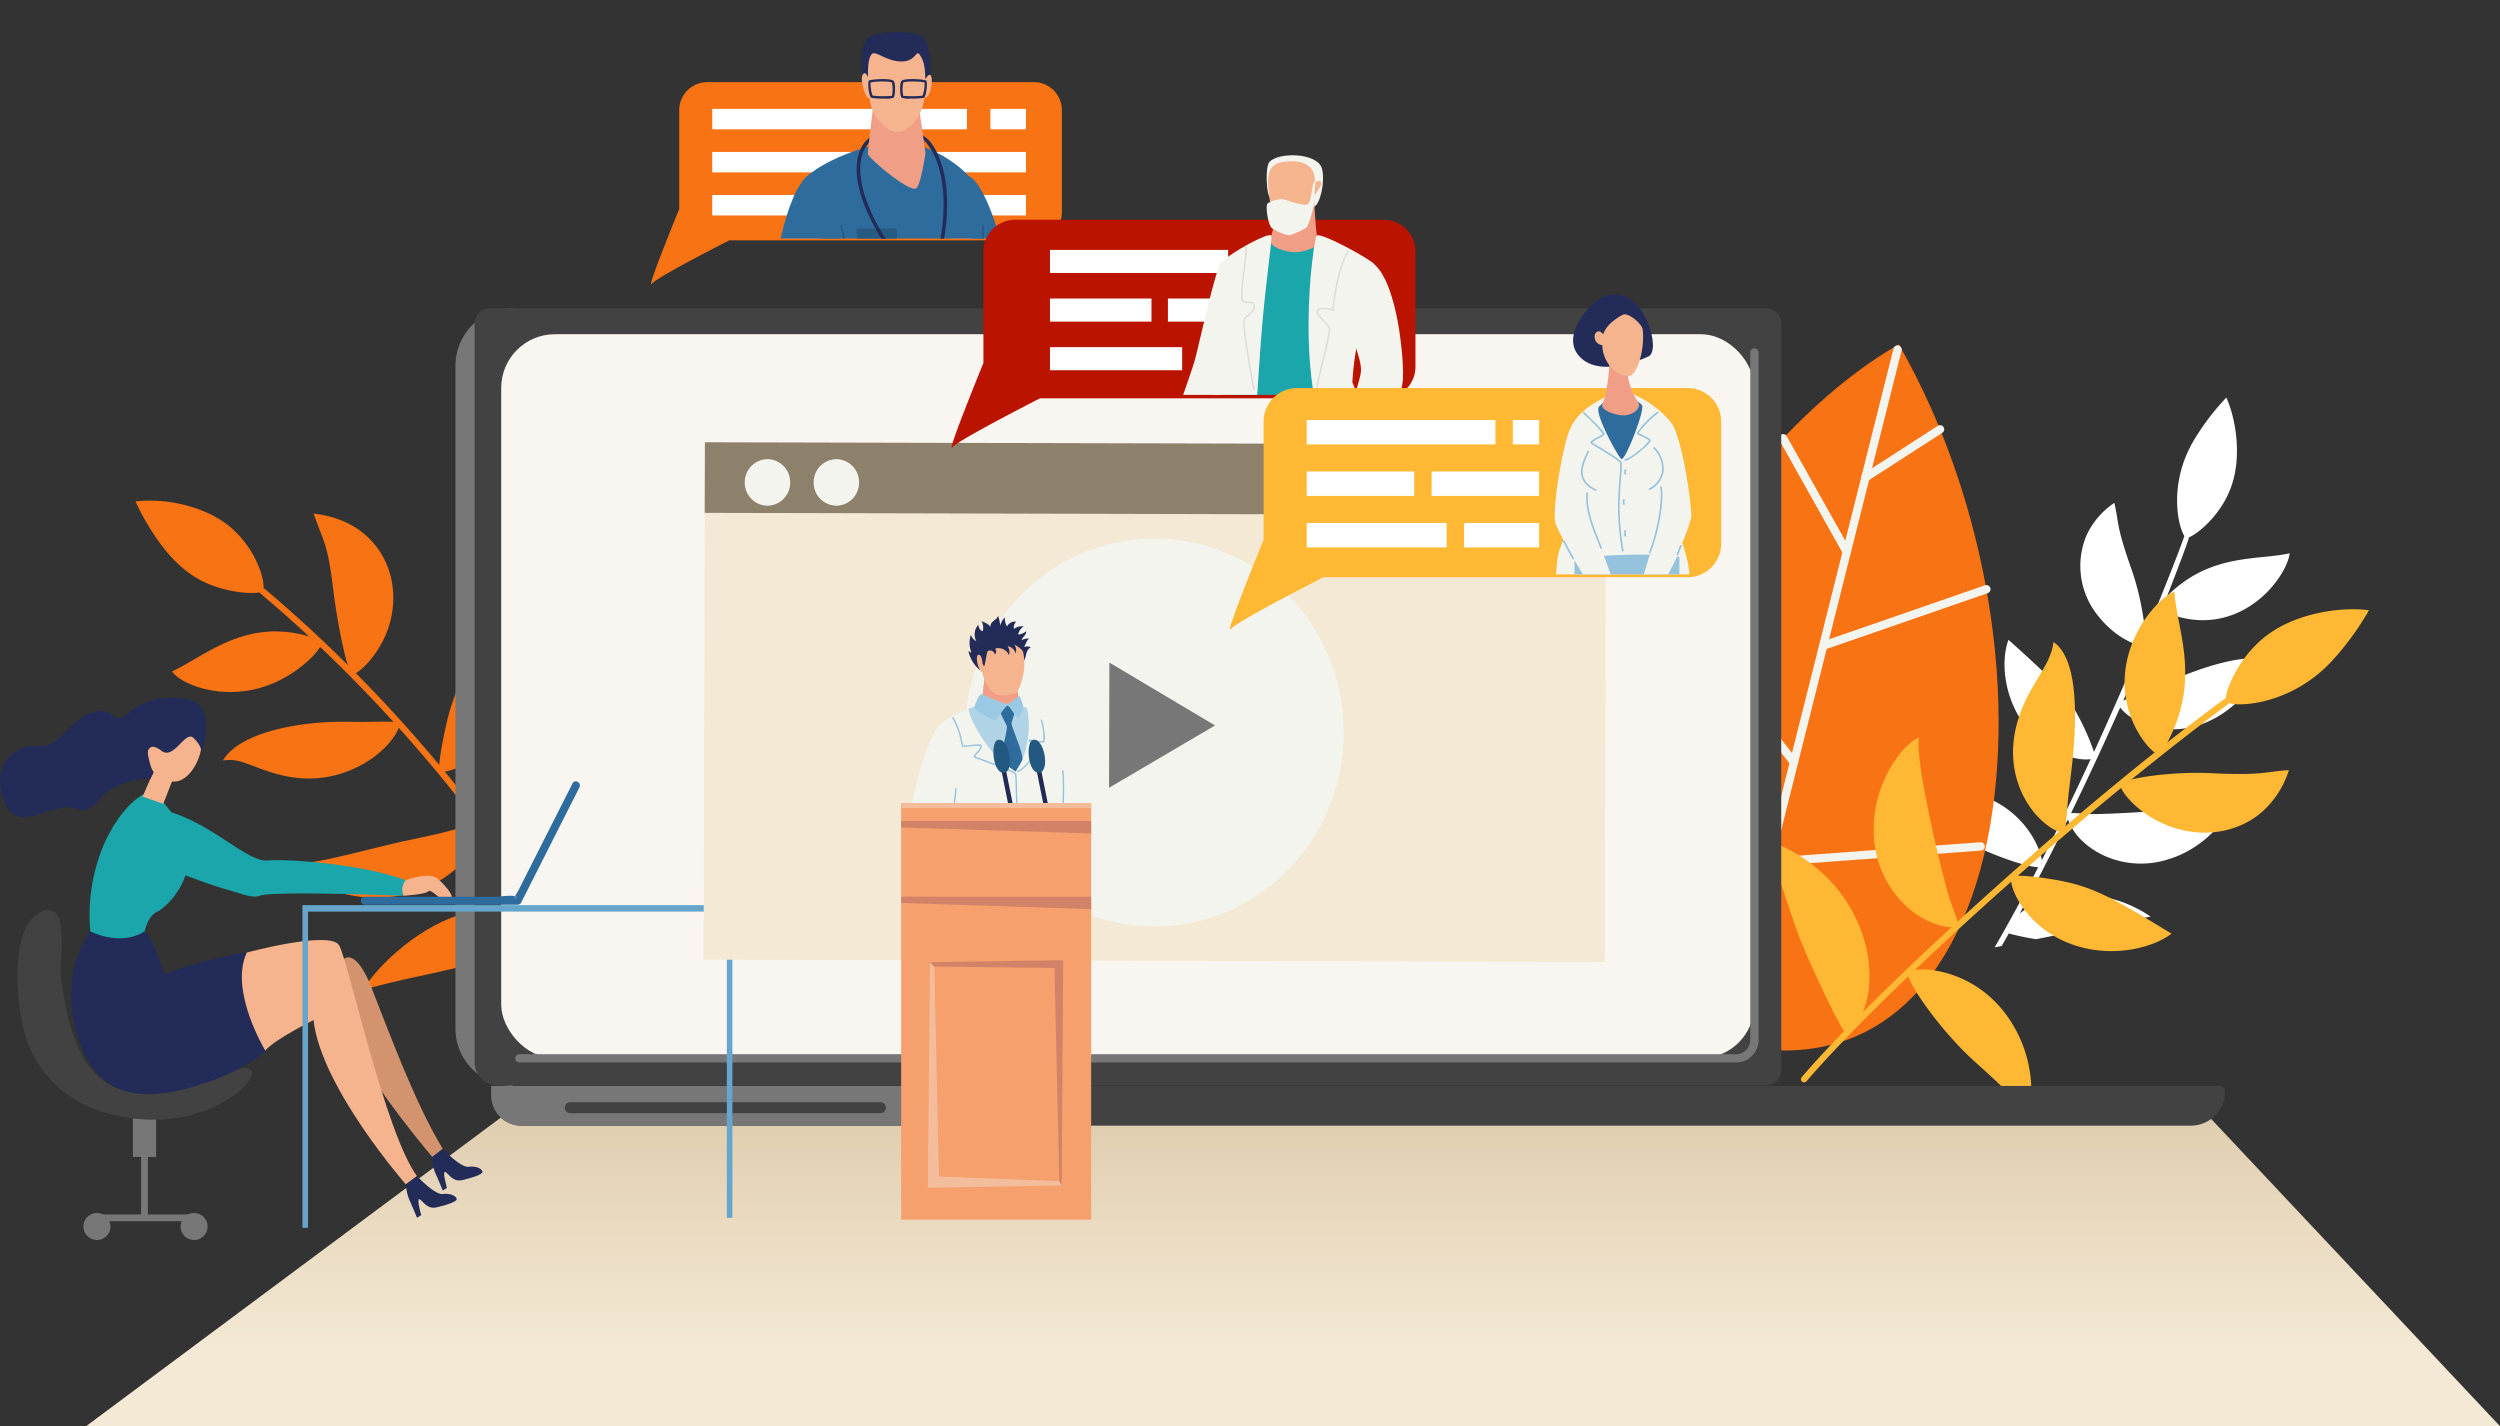 <svg xmlns="http://www.w3.org/2000/svg" xmlns:xlink="http://www.w3.org/1999/xlink" width="496.078" height="283" viewBox="0 0 496.078 283">
  <rect x="0" y="0" width="496.078" height="283" fill="#333333" stroke="none"/>
  <defs>
    <linearGradient id="linear-gradient" x1="0.5" y1="1" x2="0.5" gradientUnits="objectBoundingBox">
      <stop offset="0.248" stop-color="#f4e9d4"/>
      <stop offset="1" stop-color="#e0cdaf"/>
    </linearGradient>
    <clipPath id="clip-path">
      <rect id="SVGID" width="51.169" height="47.331" transform="translate(777.413 -325)" fill="none"/>
    </clipPath>
    <clipPath id="clip-path-2">
      <rect id="SVGID-2" data-name="SVGID" width="51.169" height="51.169" transform="translate(857.364 -297.817)" fill="none"/>
    </clipPath>
    <clipPath id="clip-path-3">
      <rect id="SVGID-3" data-name="SVGID" width="40.153" height="59.92" transform="translate(929.18 -270.953)" fill="none"/>
    </clipPath>
  </defs>
  <g id="Grupo_14265" data-name="Grupo 14265" transform="translate(-764 -82)">
    <g id="Grupo_13680" data-name="Grupo 13680" transform="translate(137.078 407)">
      <path id="Trazado_12604" data-name="Trazado 12604" d="M1064.713-104H727.33L644-42h479Z" fill="url(#linear-gradient)"/>
      <g id="Grupo_13312" data-name="Grupo 13312">
        <g id="Grupo_13302" data-name="Grupo 13302">
          <path id="Trazado_12605" data-name="Trazado 12605" d="M744.274-128.846c-15.179-28.513-38.82-57.428-64.86-79.329a.623.623,0,0,0-.8.953c25.923,21.8,49.455,50.584,64.562,78.962A.623.623,0,0,0,744.274-128.846Z" fill="#f87314"/>
        </g>
        <g id="Grupo_13304" data-name="Grupo 13304">
          <path id="Trazado_12606" data-name="Trazado 12606" d="M679.013-207.7a176.637,176.637,0,0,0-25.2-17.8Z" fill="#f87314"/>
          <g id="Grupo_13303" data-name="Grupo 13303">
            <path id="Trazado_12607" data-name="Trazado 12607" d="M673.666-207.617c2.379.4,4.969.373,5.347-.081.889-1.069-1.01-8.84-7.405-13.514-5.042-3.616-12.373-4.946-17.795-4.287a47.005,47.005,0,0,0,6.109,9.909C663.551-211.318,667.334-208.687,673.666-207.617Z" fill="#f87314"/>
          </g>
        </g>
        <g id="Grupo_13305" data-name="Grupo 13305">
          <path id="Trazado_12608" data-name="Trazado 12608" d="M677.053-188.134c8.1-1.65,13.843-8.14,13.614-9.194-.2-.909-4.46-2.321-8.827-2.385-8.9-.1-14.99,5.167-20.784,7.966C662.768-189.363,669.54-186.575,677.053-188.134Z" fill="#f87314"/>
        </g>
        <g id="Grupo_13306" data-name="Grupo 13306">
          <path id="Trazado_12609" data-name="Trazado 12609" d="M696.843-172.338c7.1-3.06,9.7-8.434,9.33-9.038-.32-.518-2.7-.426-5.524-.391-3.1.053-4.449-.038-7.048.007-6.792.088-19.009,1.862-22.435,7.669a7.661,7.661,0,0,1,3.353.177C678.36-172.963,686.412-167.837,696.843-172.338Z" fill="#f87314"/>
        </g>
        <g id="Grupo_13307" data-name="Grupo 13307">
          <path id="Trazado_12610" data-name="Trazado 12610" d="M719.066-154.221a14.31,14.31,0,0,0,3.278-5.541c.772-3.119-.166-1.979-5.8-.481-2.571.725-4.328,1.066-10.29,2.333-11.013,2.619-16.273,4.164-19.72,4.123C688.794-146.943,707.851-142.244,719.066-154.221Z" fill="#f87314"/>
        </g>
        <g id="Grupo_13308" data-name="Grupo 13308">
          <path id="Trazado_12611" data-name="Trazado 12611" d="M732.052-136.625c3.917-.96,5.889-1.418,6.1-1.832.727-1.439-6.47-8.714-18.675-5.423-8.787,2.287-17.269,9.954-20.469,15.241C713.642-132.439,706.4-129.99,732.052-136.625Z" fill="#f87314"/>
        </g>
        <g id="Grupo_13309" data-name="Grupo 13309">
          <path id="Trazado_12612" data-name="Trazado 12612" d="M696.88-191.24c.586.118,2-1.187,2.425-1.6,10.19-10.338,6.527-28.414-10.152-30.247,1.932,5.508,2.8,6,3.8,14.292C693.595-202.808,695.723-191.474,696.88-191.24Z" fill="#f87314"/>
        </g>
        <g id="Grupo_13310" data-name="Grupo 13310">
          <path id="Trazado_12613" data-name="Trazado 12613" d="M715.6-181.772c-.317,1.313-2.034,9.179-1.384,9.728,1.462,1.278,15.333-4.785,15.3-19.125a21.01,21.01,0,0,0-3.85-12.28C719.5-192.132,717.2-188.495,715.6-181.772Z" fill="#f87314"/>
        </g>
        <g id="Grupo_13311" data-name="Grupo 13311">
          <path id="Trazado_12614" data-name="Trazado 12614" d="M732.022-160.674c-2.879,5.347-2.806,8.745-2.389,9.011,1.135.72,9.807-3.868,11.017-4.556,4.781-2.568,7.117-4.506,20.5-14.633C752.729-174.859,738.418-172.1,732.022-160.674Z" fill="#f87314"/>
        </g>
      </g>
      <path id="Trazado_12615" data-name="Trazado 12615" d="M1075.051-205.938c3.757-3.017,5.938-7.019,6.216-9.274-6.251,1.447-15.817-.09-24.329,8.511.221-.56,4.389-11.23,4.327-11.673,1.78-.679,6.813-4.731,8.643-10.8,1.762-5.642.681-12.762-1.215-16.933a48.668,48.668,0,0,0-6.441,8.473c-5.085,8.578-3.147,17.052-1.9,18.958l.007.01c-.025.336-2.971,8.172-7.739,19.588a53.94,53.94,0,0,0-3.048-13.834c-2.753-7.923-2.186-8.374-3.1-12.3a15.793,15.793,0,0,0-5.5,6.391,15.687,15.687,0,0,0,2.506,16.3c3,3.713,6.672,5.4,8.239,5.587-2.654,6.3-5.8,13.545-9.284,21.144a47.314,47.314,0,0,0-3.091-7.061c-2.6-4.858-5.487-7.658-13.876-15.191-2.013,5.43-.344,15.639,7.385,20.94,3.688,2.529,7.354,3.016,8.931,2.729-3.029,6.573-6.3,13.38-9.692,20.047-.454-2.856-3.575-9.656-11.535-12.638a23.2,23.2,0,0,0-11.251-1.115l1.239,6.275c1.159.682,2.376,1.409,3.589,2.157,6.035,3.711,14.745,6.725,17.244,6.717-2.821,5.489-5.726,10.865-8.657,15.915l1.405-.277q.687-1.2,1.4-2.478a52.962,52.962,0,0,0,5.41,1.132l22.73-4.488c-9.13-6.2-20.292-5.263-25.96-.611,2.988-5.521,6.241-11.871,9.559-18.661a11.491,11.491,0,0,0,3.191,4.584,16.292,16.292,0,0,0,4.019,2.613,17.708,17.708,0,0,0,12.617.741c7.275-2.147,12.349-8.4,12.785-11.886-4.879,2.115-25.54,2.933-27.393,2.878-1.976-.026-3.675-.244-4.6-.188,3.263-6.714,6.578-13.825,9.755-20.966,2.27,3.207,11.071,7.144,20.006,1.415,5.592-3.582,7.276-8.068,11.261-9.787-4.739-3.874-17.574,1.427-23.178,3.922-4,1.792-6.341,2.547-7.483,3.084,2.7-6.119,5.3-12.241,7.668-18.135C1057.874-202.6,1066.7-199.274,1075.051-205.938Z" fill="#fff"/>
      <g id="Grupo_13320" data-name="Grupo 13320">
        <path id="Trazado_12616" data-name="Trazado 12616" d="M960.651-120.861c-48.76-19.287-.357-111.219,43.06-135.791C1040.162-192.854,1026.54-94.8,960.651-120.861Z" fill="#f87314"/>
        <g id="Grupo_13313" data-name="Grupo 13313">
          <path id="Trazado_12617" data-name="Trazado 12617" d="M967.6-113.93a.846.846,0,0,0,.256.113.827.827,0,0,0,1-.6l35.4-141.023a.826.826,0,0,0-.6-1,.827.827,0,0,0-1,.6l-35.4,141.023A.827.827,0,0,0,967.6-113.93Z" fill="#f4f4ef"/>
        </g>
        <g id="Grupo_13314" data-name="Grupo 13314">
          <path id="Trazado_12618" data-name="Trazado 12618" d="M996.629-229.57a.827.827,0,0,0,.906.005l14.8-9.551a.826.826,0,0,0,.246-1.143.827.827,0,0,0-1.142-.246l-14.8,9.551a.827.827,0,0,0-.246,1.143A.837.837,0,0,0,996.629-229.57Z" fill="#f4f4ef"/>
        </g>
        <g id="Grupo_13315" data-name="Grupo 13315">
          <path id="Trazado_12619" data-name="Trazado 12619" d="M992.922-214.8a.829.829,0,0,0,.862.033.828.828,0,0,0,.317-1.126l-12.636-22.546a.826.826,0,0,0-1.125-.317.827.827,0,0,0-.317,1.125l12.636,22.546A.812.812,0,0,0,992.922-214.8Z" fill="#f4f4ef"/>
        </g>
        <g id="Grupo_13316" data-name="Grupo 13316">
          <path id="Trazado_12620" data-name="Trazado 12620" d="M988.329-196.206a.829.829,0,0,0,.729.092L1021.35-207.3a.827.827,0,0,0,.511-1.052.827.827,0,0,0-1.052-.51l-32.293,11.183a.826.826,0,0,0-.51,1.051A.826.826,0,0,0,988.329-196.206Z" fill="#f4f4ef"/>
        </g>
        <g id="Grupo_13317" data-name="Grupo 13317">
          <path id="Trazado_12621" data-name="Trazado 12621" d="M982.443-173.05a.827.827,0,0,0,.965-.037.827.827,0,0,0,.144-1.16L958.691-206.16a.826.826,0,0,0-1.16-.144.827.827,0,0,0-.144,1.16l24.861,31.913A.815.815,0,0,0,982.443-173.05Z" fill="#f4f4ef"/>
        </g>
        <g id="Grupo_13318" data-name="Grupo 13318">
          <path id="Trazado_12622" data-name="Trazado 12622" d="M977.475-153.258a.825.825,0,0,0,.518.135l42.012-3.1a.828.828,0,0,0,.764-.885.827.827,0,0,0-.886-.764l-42.012,3.1a.828.828,0,0,0-.764.886A.828.828,0,0,0,977.475-153.258Z" fill="#f4f4ef"/>
        </g>
        <g id="Grupo_13319" data-name="Grupo 13319">
          <path id="Trazado_12623" data-name="Trazado 12623" d="M972.139-132a.827.827,0,0,0,1.06-.124.828.828,0,0,0-.038-1.169l-31.733-29.725a.83.83,0,0,0-1.169.038.828.828,0,0,0,.038,1.169l31.733,29.725A.875.875,0,0,0,972.139-132Z" fill="#95c2dc"/>
        </g>
      </g>
      <g id="Grupo_13331" data-name="Grupo 13331">
        <g id="Grupo_13321" data-name="Grupo 13321">
          <path id="Trazado_12624" data-name="Trazado 12624" d="M985.38-110.432c12.019-14.128,48.071-48.287,83.64-74.834a.624.624,0,0,0-.737-1.006c-29.236,21.426-69.646,58.325-83.852,75.033A.623.623,0,0,0,985.38-110.432Z" fill="#ffb833"/>
        </g>
        <g id="Grupo_13323" data-name="Grupo 13323">
          <path id="Trazado_12625" data-name="Trazado 12625" d="M1068.652-185.769c9.27-6.793,17.879-12.719,28.348-18.13Z" fill="#ffb833"/>
          <g id="Grupo_13322" data-name="Grupo 13322">
            <path id="Trazado_12626" data-name="Trazado 12626" d="M1077.726-199.617c-7,4.616-9.711,12.983-9.074,13.848.808,1.1,12.3,1.342,21.05-8.132a56.555,56.555,0,0,0,7.3-10C1091.721-204.624,1083.427-203.458,1077.726-199.617Z" fill="#ffb833"/>
          </g>
        </g>
        <g id="Grupo_13324" data-name="Grupo 13324">
          <path id="Trazado_12627" data-name="Trazado 12627" d="M1055.1-175.383c.957-.106,2.552-3.532,2.945-4.443,5.158-11.712.8-20.458.341-27.8-2.42,1.06-6.154,4.823-8.265,10.014C1044.9-184.683,1053.919-175.259,1055.1-175.383Z" fill="#ffb833"/>
        </g>
        <g id="Grupo_13325" data-name="Grupo 13325">
          <path id="Trazado_12628" data-name="Trazado 12628" d="M1035.674-159.906c1.615.478.9-1.615,2.077-10.556.916-7.075,2.552-23.143-3.342-27.134-.59,5.012-5.028,8.382-7.16,15.806C1023.788-169.753,1031.373-161.18,1035.674-159.906Z" fill="#ffb833"/>
        </g>
        <g id="Grupo_13326" data-name="Grupo 13326">
          <path id="Trazado_12629" data-name="Trazado 12629" d="M1003.75-146.655a18.932,18.932,0,0,0,4.249,3.609c4.1,2.377,7.106,2.2,7.374,1.773.373-.584-.8-2.9-1.748-5.914-.8-2.4-6.266-24.283-6-30.651a7.545,7.545,0,0,1,.087-.834c-3.744,1.647-9.02,9.382-8.99,18.2A20.587,20.587,0,0,0,1003.75-146.655Z" fill="#ffb833"/>
        </g>
        <g id="Grupo_13327" data-name="Grupo 13327">
          <path id="Trazado_12630" data-name="Trazado 12630" d="M993.292-119.96c.328.055.908-.382,1.614-1.31,5.9-7.709,3.345-24.578-10.236-33.486a26.61,26.61,0,0,0-7.154-3.474c1.614,4.878,4.983,15.3,6,17.97C985.287-135.229,992.366-120.115,993.292-119.96Z" fill="#ffb833"/>
        </g>
        <g id="Grupo_13328" data-name="Grupo 13328">
          <path id="Trazado_12631" data-name="Trazado 12631" d="M1047.695-169.4c-.323.921,2.909,5.561,9.119,8.106,7.179,2.932,14.455,1.379,19-2.634a18.362,18.362,0,0,0,5.292-8.254c-4.678.287-4.992,1.069-14.738.638C1057.244-172.061,1048.031-170.362,1047.695-169.4Z" fill="#ffb833"/>
        </g>
        <g id="Grupo_13329" data-name="Grupo 13329">
          <path id="Trazado_12632" data-name="Trazado 12632" d="M1036.271-150.136c-3.141-.644-9.574-1.52-10.13-.861-.671.793.818,5.916,5.884,10.008,8.48,6.849,20.411,5.311,25.792,1.26C1046.631-146.57,1042.55-148.852,1036.271-150.136Z" fill="#ffb833"/>
        </g>
        <g id="Grupo_13330" data-name="Grupo 13330">
          <path id="Trazado_12633" data-name="Trazado 12633" d="M1005.526-132.045c-.643,1.372,6.389,11.57,13.276,17.724,5.218,4.657,10.066,9.482,10.827,10.2a25.637,25.637,0,0,0-4.81-19.793C1017.457-133.627,1006.074-133.209,1005.526-132.045Z" fill="#ffb833"/>
        </g>
      </g>
      <g id="Grupo_13336" data-name="Grupo 13336">
        <g id="Grupo_13333" data-name="Grupo 13333">
          <path id="Trazado_12634" data-name="Trazado 12634" d="M728.685-109.513h0v-154.3h0A11.387,11.387,0,0,0,717.3-252.426V-120.9A11.387,11.387,0,0,0,728.685-109.513Z" fill="#777"/>
          <path id="Trazado_12635" data-name="Trazado 12635" d="M977.3-109.629H725.725a4.537,4.537,0,0,1-4.625-4.444V-260.858a3.017,3.017,0,0,1,3.076-2.955H977.3a3.017,3.017,0,0,1,3.076,2.955v148.274A3.017,3.017,0,0,1,977.3-109.629Z" fill="#424242"/>
          <rect id="Rectángulo_3388" data-name="Rectángulo 3388" width="248.675" height="143.68" rx="10.66" transform="translate(726.376 -258.678)" fill="#f9f6f2"/>
          <g id="Grupo_13332" data-name="Grupo 13332">
            <path id="Trazado_12636" data-name="Trazado 12636" d="M971.436-114.177H729.991a.822.822,0,0,1-.822-.822.822.822,0,0,1,.822-.821H971.436a2.8,2.8,0,0,0,2.794-2.793V-255.064a.82.82,0,0,1,.821-.821.821.821,0,0,1,.822.821v136.451A4.441,4.441,0,0,1,971.436-114.177Z" fill="#777"/>
          </g>
        </g>
        <g id="Grupo_13335" data-name="Grupo 13335">
          <path id="Trazado_12637" data-name="Trazado 12637" d="M1061.649-101.632H730.377a5.987,5.987,0,0,1-5.987-5.987v-1.894h342.949a1.1,1.1,0,0,1,1.1,1.1h0A6.786,6.786,0,0,1,1061.649-101.632Z" fill="#424242"/>
          <path id="Trazado_12638" data-name="Trazado 12638" d="M835.73-101.632H730.377a5.987,5.987,0,0,1-5.987-5.987v-1.894H841.419a1.1,1.1,0,0,1,1.1,1.1h0A6.785,6.785,0,0,1,835.73-101.632Z" fill="#777"/>
          <g id="Grupo_13334" data-name="Grupo 13334">
            <path id="Trazado_12639" data-name="Trazado 12639" d="M801.625-104.11h-61.55a1.089,1.089,0,0,1-1.088-1.088h0a1.088,1.088,0,0,1,1.088-1.088h61.55a1.088,1.088,0,0,1,1.088,1.088h0A1.088,1.088,0,0,1,801.625-104.11Z" fill="#424242"/>
            <path id="Trazado_12640" data-name="Trazado 12640" d="M810.213-104.11h10.979a1.088,1.088,0,0,0,1.087-1.088h0a1.088,1.088,0,0,0-1.087-1.088H810.213a1.088,1.088,0,0,0-1.088,1.088h0A1.088,1.088,0,0,0,810.213-104.11Z" fill="#4e9ab6"/>
          </g>
        </g>
      </g>
      <g id="Grupo_13339" data-name="Grupo 13339">
        <g id="Grupo_13338" data-name="Grupo 13338">
          <g id="Grupo_13337" data-name="Grupo 13337">
            <path id="Trazado_12641" data-name="Trazado 12641" d="M656.269-99.705v16.359a.677.677,0,0,1-1.353,0V-99.705A.677.677,0,0,1,656.269-99.705Z" fill="#777"/>
          </g>
        </g>
      </g>
      <g id="Grupo_13341" data-name="Grupo 13341">
        <g id="Grupo_13340" data-name="Grupo 13340">
          <path id="Trazado_12642" data-name="Trazado 12642" d="M657.9-95.427h-4.609v-8.338l4.609.585Z" fill="#777"/>
        </g>
      </g>
      <g id="Grupo_13343" data-name="Grupo 13343">
        <g id="Grupo_13342" data-name="Grupo 13342">
          <path id="Trazado_12643" data-name="Trazado 12643" d="M635.115-144.068a2.414,2.414,0,0,1,2.962.389c1.934,1.962.615,10.6.913,12.549.929,6.056,1.972,12.83,5.757,17.856,5.029,6.676,12.853,5.621,19.936,3.228,1.347-.456,11.334-4.438,12.167-2.438,1.127,2.705-11.416,13.675-29.473,8.115a22.609,22.609,0,0,1-15.571-15.616C630.312-125.076,628.478-141.1,635.115-144.068Z" fill="#424242"/>
        </g>
      </g>
      <g id="Grupo_13346" data-name="Grupo 13346">
        <g id="Grupo_13345" data-name="Grupo 13345">
          <g id="Grupo_13344" data-name="Grupo 13344">
            <path id="Trazado_12644" data-name="Trazado 12644" d="M645.742-84.022h18.54a.676.676,0,0,1,0,1.352h-18.54A.676.676,0,0,1,645.742-84.022Z" fill="#777"/>
          </g>
        </g>
      </g>
      <g id="Grupo_13348" data-name="Grupo 13348">
        <g id="Grupo_13347" data-name="Grupo 13347">
          <path id="Trazado_12645" data-name="Trazado 12645" d="M646.156-84.3a2.678,2.678,0,0,1,2.678,2.677,2.678,2.678,0,0,1-2.678,2.678,2.678,2.678,0,0,1-2.677-2.678A2.678,2.678,0,0,1,646.156-84.3Z" fill="#777"/>
        </g>
      </g>
      <g id="Grupo_13350" data-name="Grupo 13350">
        <g id="Grupo_13349" data-name="Grupo 13349">
          <path id="Trazado_12646" data-name="Trazado 12646" d="M665.434-84.3a2.678,2.678,0,0,1,2.677,2.677,2.678,2.678,0,0,1-2.677,2.678,2.678,2.678,0,0,1-2.678-2.678A2.678,2.678,0,0,1,665.434-84.3Z" fill="#777"/>
        </g>
      </g>
      <g id="Grupo_13362" data-name="Grupo 13362">
        <g id="Grupo_13351" data-name="Grupo 13351">
          <path id="Trazado_12647" data-name="Trazado 12647" d="M700.52-129.316c3.005,7.514,8.555,22.969,14.266,32.287l-2.075,1.6s-11.29-13.112-16.474-23.482-1.014-15.854-1.014-15.854S697.514-136.83,700.52-129.316Z" fill="#d4936f"/>
        </g>
        <g id="Grupo_13352" data-name="Grupo 13352">
          <path id="Trazado_12648" data-name="Trazado 12648" d="M655.638-140.211c2.232,2.479,3.884,8.566,3.884,8.566a75.341,75.341,0,0,1,16.37-4.34c-2.029,5.861,3.663,19.443,3.663,19.443s-3.08,3.782-13.9,7.063c-11.893,3.607-20.208,1.578-23.589-10.82s2.781-19.912,2.781-19.912S653.406-142.691,655.638-140.211Z" fill="#232b59"/>
        </g>
        <g id="Grupo_13353" data-name="Grupo 13353">
          <path id="Trazado_12649" data-name="Trazado 12649" d="M655.41-167.375l4.026,1.747c10.764,12,.507,20.683-1.378,21.584s-2.42,3.833-2.42,3.833c-4.981,3.156-10.792,0-10.792,0a35.831,35.831,0,0,1,2.531-16.844C650.991-165.4,655.41-167.375,655.41-167.375Z" fill="#1aa6ab"/>
        </g>
        <g id="Grupo_13354" data-name="Grupo 13354">
          <path id="Trazado_12650" data-name="Trazado 12650" d="M664.52-181.881c5.016,1.95,1.394,11.982-3.065,11.982s-5.852-4.18-5.016-8.081C656.439-177.98,659.505-183.832,664.52-181.881Z" fill="#f5b48d"/>
        </g>
        <g id="Grupo_13355" data-name="Grupo 13355">
          <path id="Trazado_12651" data-name="Trazado 12651" d="M657.538-172.55l3.628,2.32-1.849,4.737-4.1-1.43,2.092-4.8Z" fill="#f5b48d"/>
        </g>
        <g id="Grupo_13356" data-name="Grupo 13356">
          <path id="Trazado_12652" data-name="Trazado 12652" d="M630.245-176.029c3.066-1.951,5.016.278,8.081-2.23s5.852-6.966,10.311-5.294c0,0,1.672,2.229,3.9,0s7.245-3.9,12.261-2.508,2.347,9.912,2.149,9.972.08-.777-1.592-2.449-3.9,4.459-6.409,2.509-2.735.387-2.735.387.529,3.166,1.214,3.9l-.676,1.3a14.207,14.207,0,0,0-7,1.664c-3.9,1.95-2.786,3.065-5.015,4.179s-1.951-.835-6.131,0-8.36,3.9-10.589-.835S627.18-174.079,630.245-176.029Z" fill="#232b59"/>
        </g>
        <g id="Grupo_13357" data-name="Grupo 13357">
          <path id="Trazado_12653" data-name="Trazado 12653" d="M660.192-164.027c8.855,2.48,15.861,10.136,19.787,9.775s18.747.667,27.451,3.924l-.414,3.081s-26.022-1.022-28.556-.01c-1.409.561-3.731-.44-5.069-.8-3-.818-5.952-1.851-8.867-2.957-3.143-1.192-12.483-2.628-13.166-7.252a5.583,5.583,0,0,1,1.23-3.949C654.405-164.857,657.567-164.762,660.192-164.027Z" fill="#1aa6ab"/>
        </g>
        <g id="Grupo_13358" data-name="Grupo 13358">
          <path id="Trazado_12654" data-name="Trazado 12654" d="M713.772-150.627c1.772,1.5,3.439,3.782,2.594,3.891s.026.573-.63.822-3.335-2.856-3.792-2.237-4.928.9-4.928.9a2.931,2.931,0,0,1,.414-3.081S712-152.126,713.772-150.627Z" fill="#f5b48d"/>
        </g>
        <g id="Grupo_13359" data-name="Grupo 13359">
          <path id="Trazado_12655" data-name="Trazado 12655" d="M694.208-137.431c1.8,3.005,9.157,37.4,15.469,45.812l-2.17,1.7s-16.906-19.3-18.371-32.672c0,0-7.666,3.8-9.581,6.049,0,0-7.2-11.854-3.663-19.443C675.892-135.985,692.4-140.437,694.208-137.431Z" fill="#f5b48d"/>
        </g>
        <g id="Grupo_13360" data-name="Grupo 13360">
          <path id="Trazado_12656" data-name="Trazado 12656" d="M709.677-91.619s3.531,3.789,5.154,3.557,2.784.541,2.706,1.044-2.01,1.121-3.943,1.585-2.706-1.237-3.4-1.585.31,3.131.31,3.131l-.825.541s-.412-1-1.34-3.17a8.921,8.921,0,0,1-.867-3.527Z" fill="#232b59"/>
        </g>
        <g id="Grupo_13361" data-name="Grupo 13361">
          <path id="Trazado_12657" data-name="Trazado 12657" d="M714.786-97.029s3.531,3.788,5.154,3.556,2.784.541,2.706,1.044-2.01,1.121-3.943,1.585-2.706-1.237-3.4-1.585.31,3.131.31,3.131l-.825.542s-.413-1.006-1.34-3.17a7.187,7.187,0,0,1-.735-3.5Z" fill="#232b59"/>
        </g>
      </g>
      <g id="Grupo_13363" data-name="Grupo 13363">
        <path id="Trazado_12658" data-name="Trazado 12658" d="M772.254-83.336h-1.105v-60.779H688.042V-81.36h-1.105v-64.032h85.317Z" fill="#66a6cd"/>
      </g>
      <g id="Grupo_13365" data-name="Grupo 13365">
        <g id="Grupo_13364" data-name="Grupo 13364">
          <path id="Trazado_12659" data-name="Trazado 12659" d="M729.35-147.057c.365.254-.294.44-.294.2a.8.8,0,0,1,.075-.294A.793.793,0,0,1,729.35-147.057Z" fill="#2d6c9c"/>
          <path id="Trazado_12660" data-name="Trazado 12660" d="M699.28-147.057h26.095c.7,0,2.886-.37,3.756-.1a.8.8,0,0,0-.075.294c0,.243.659.057.294-.2a.793.793,0,0,0-.219-.1c.145-.344.461-.766.58-1q5.412-10.7,10.825-21.4c.459-.908,1.82-.107,1.363.8q-5.79,11.446-11.578,22.893a.785.785,0,0,1-.682.391H699.28A.79.79,0,0,1,699.28-147.057Z" fill="#2d6c9c"/>
        </g>
      </g>
      <g id="Grupo_13367" data-name="Grupo 13367">
        <g id="Grupo_13366" data-name="Grupo 13366">
          <rect id="Rectángulo_3389" data-name="Rectángulo 3389" width="178.838" height="95.203" transform="translate(766.775 -229.777) rotate(0.145)" fill="#f4e9d4"/>
          <rect id="Rectángulo_3390" data-name="Rectángulo 3390" width="178.837" height="14.009" transform="translate(766.794 -237.244) rotate(0.145)" fill="#8e816b"/>
        </g>
        <path id="Trazado_12661" data-name="Trazado 12661" d="M893.558-179.553c-.054,21.251-16.909,38.436-37.648,38.384s-37.506-17.322-37.453-38.573,16.909-38.436,37.648-38.383S893.612-200.8,893.558-179.553Z" fill="#f4f4ef"/>
        <path id="Trazado_12662" data-name="Trazado 12662" d="M868.023-181.049l-20.969-12.477-.063,24.848Z" fill="#777"/>
        <path id="Trazado_12663" data-name="Trazado 12663" d="M783.719-229.26a4.562,4.562,0,0,1-4.518,4.606,4.563,4.563,0,0,1-4.494-4.629,4.562,4.562,0,0,1,4.517-4.6A4.563,4.563,0,0,1,783.719-229.26Z" fill="#f4f4ef"/>
        <path id="Trazado_12664" data-name="Trazado 12664" d="M797.389-229.26a4.562,4.562,0,0,1-4.518,4.606,4.563,4.563,0,0,1-4.494-4.629,4.562,4.562,0,0,1,4.517-4.6A4.562,4.562,0,0,1,797.389-229.26Z" fill="#f4f4ef"/>
      </g>
      <g id="_1" data-name="1">
        <path id="Trazado_12665" data-name="Trazado 12665" d="M837.1-178.145c.71.594,2.5,12.147,3.054,17.684.491,4.917.491,10.935.491,10.935L831.2-160.663S831.052-183.206,837.1-178.145Z" fill="#f4f4ef"/>
        <path id="Trazado_12666" data-name="Trazado 12666" d="M828.623-147.7l-1.429-11.9,16.111.955-.157,12.979Z" fill="#2d6c9c"/>
        <g id="Grupo_13368" data-name="Grupo 13368">
          <path id="Trazado_12667" data-name="Trazado 12667" d="M826.865-99.621c-.45-.073-.388,1.021-.224,1.108,1.1.58,3.794.657,5.917.808,2.48.177,4.48.247,5.242-.328.4-.3.445-.992-.442-1.42a61.439,61.439,0,0,0-6.16-.511C831.07-99.93,826.865-99.621,826.865-99.621Z" fill="#072b45"/>
          <path id="Trazado_12668" data-name="Trazado 12668" d="M831.311-107.159c.091,1.636-.367,4.1-.078,4.708.114.239,1.018,2.008.354,2.714a2.492,2.492,0,0,1-4.238-1.326,20.741,20.741,0,0,0,.518-5.707C827.867-107.58,831.262-108.026,831.311-107.159Z" fill="#f5b48d"/>
          <path id="Trazado_12669" data-name="Trazado 12669" d="M826.881-99.286c.178.627,9.182,1.642,10.474.8.686-.445.076-.953-.7-1.28-.9-.379-3.106-2.062-3.946-2.436-.691-.305-1.194-1.664-1.466-1.419a3.985,3.985,0,0,0-.461,2.2c.115.53.035.991-.2,1.062-1.323.4-2.711-1.83-3.068-1.724C827.051-101.943,826.7-99.923,826.881-99.286Z" fill="#0b3c5f"/>
        </g>
        <g id="Grupo_13369" data-name="Grupo 13369">
          <path id="Trazado_12670" data-name="Trazado 12670" d="M822.734-107.948a10.516,10.516,0,0,0-.018,5.874c.123.306,1.223,3.767-1.845,2.815-1.995-.619-1.917-2.136-1.831-2.365.793-2.106-.034-5.4-.034-6.148C819.006-108.6,823.04-108.745,822.734-107.948Z" fill="#f5b48d"/>
          <path id="Trazado_12671" data-name="Trazado 12671" d="M818.24-99.5c-.389-.087-.247,1.274-.141,1.414a12.819,12.819,0,0,0,4.441.551c2.031-.052,3.32-.16,3.484-.537a1.555,1.555,0,0,0-.44-1.325,21.744,21.744,0,0,0-3.813-.4C821.658-99.761,818.24-99.5,818.24-99.5Z" fill="#072b45"/>
          <path id="Trazado_12672" data-name="Trazado 12672" d="M822.172-103.094c.444.016,1.088,1,1.445,2.044.416.439,1.172.6,1.567,1.183.275.408.622,1.125.473,1.319-.518.676-7.113.562-7.35-.047-.307-.792.337-1.516.43-2.3.085-.715,0-1.072.25-1.45.078-.117.274-.046.267.178-.015.494-.091,1.366.622,1.466C820.491-102.51,821.441-103.119,822.172-103.094Z" fill="#0b3c5f"/>
        </g>
        <path id="Trazado_12673" data-name="Trazado 12673" d="M835.92-154.073a126.544,126.544,0,0,0,.022,22.832q-.174,1.072-.351,2.151c-1.82,11.145-3.545,21.169-4.114,23.919-.218,1.05-3.556.562-3.7-.5-.565-4.138-3.112-12.709-2.629-16.537a35.559,35.559,0,0,1,2.369-6.832c1.077-2.588-4.093-17.147-.061-28.563C828.545-160.692,835.92-154.073,835.92-154.073Z" fill="#255981"/>
        <path id="Trazado_12674" data-name="Trazado 12674" d="M828.612-154.283s-4.708,43.1-5.6,48.957c-.162,1.06-3.9.9-4.1-.158-.781-4.1-3.773-12.528-3.49-16.376a35.459,35.459,0,0,1,2.008-6.947c.39-1.095-.4-4.189-1.215-8.265-1.15-5.752-.456-13.072,1.551-19.869C818.692-160.082,828.612-154.283,828.612-154.283Z" fill="#275c85"/>
        <path id="Trazado_12675" data-name="Trazado 12675" d="M836.406-131.433l-21.652-.746s2.129-39.337-2.013-46.73c-1.014-1.813,2.54-4.005,6.353-5.447,2.726-1.033,5.584-1.681,7-1.534a14.364,14.364,0,0,1,4.626,1.416c2.833,1.375,5.508,3.627,6.377,6.329C838.453-173.926,836.406-131.433,836.406-131.433Z" fill="#f4f4ef"/>
        <path id="Trazado_12676" data-name="Trazado 12676" d="M828.351-191.286s1.041,6.889.992,7.085c-.092.373-1.946-1.229-2.578-.864-.92.531-4.839,1.684-5.181.864-.075-.18.9-7.9.9-7.9Z" fill="#f19e86"/>
        <g id="Grupo_13370" data-name="Grupo 13370">
          <path id="Trazado_12677" data-name="Trazado 12677" d="M829.426-193.1c1.651-1.51.59-2.51,2.046-3.483a2.015,2.015,0,0,0-1.353-.042c.375-.566.5-1.355,1.057-1.652a2.322,2.322,0,0,0-1.516.32c.016-.535,1.041-1.1.857-1.785a2.549,2.549,0,0,1-1.545.653,2.173,2.173,0,0,1,1.107-1.592,2.4,2.4,0,0,0-1.959.49,1.557,1.557,0,0,1,.449-1.439,1.67,1.67,0,0,0-1.781.9c-.329-.216-.479-1.133-.495-1.753a3.8,3.8,0,0,0-.9,1.619,7.73,7.73,0,0,0-.421-1.925c-.444,1.133-1.483.858-1.561,2.265-.129-.634-1.316-1.027-1.725-1.245a2.839,2.839,0,0,1,.256,1.995c-.1.106-.865-.336-.864-1.266a2.829,2.829,0,0,0-.422,3.271,2.184,2.184,0,0,1-1.087-1.27,5.194,5.194,0,0,0,.121,3.541,1.24,1.24,0,0,1-.607-.373,6.67,6.67,0,0,0,2.134,3.714c.355.4,1.118.073,1.61.187a34.46,34.46,0,0,0,3.469.6Z" fill="#232b59"/>
          <path id="Trazado_12678" data-name="Trazado 12678" d="M829.792-195.92c.417.644.387,2.8.364,3.533-.026.839-.787,4.4-1.728,4.922a6.874,6.874,0,0,1-3.757.315c-1.4-.664-2.675-3.084-2.853-4.547-.785.042-1.645-3.921-.48-3.31.349.183.512,1.148.526,1.493s.344.769.38.661c.3-.9.455-2.826.728-2.99a1,1,0,0,1,1.369.748.888.888,0,0,0,.025-1.194,2.286,2.286,0,0,1,2.765,1.283,2.04,2.04,0,0,0-.276-1.779,2.035,2.035,0,0,1,1.614,1.447,2.1,2.1,0,0,0-.26-1.746A5.482,5.482,0,0,1,829.792-195.92Z" fill="#f5b48d"/>
        </g>
        <path id="Trazado_12679" data-name="Trazado 12679" d="M812.795-180.366c-3.313,5.3-6.256,19.336-5.587,21.957.562,2.2,7.385,4.862,15.7,4.246,1.185-.087.356-6.378.356-6.378s-7.283-.575-7.266-2.471.612-3.282.612-5.446S812.795-180.366,812.795-180.366Z" fill="#f4f4ef"/>
        <path id="Trazado_12680" data-name="Trazado 12680" d="M841.333-145.318c-.563.2-.9-.552-1.071-.5-.217.063-.274.592-.525.637a5.81,5.81,0,0,1-2.048-.442c-.216-.252-.285-1.523.064-1.671a6.784,6.784,0,0,1,1.886-.325c.192.061.254,1.076.438,1.082.414.014-.036-1.009.684-.933C841.518-147.392,841.765-145.468,841.333-145.318Z" fill="#f19e86"/>
        <path id="Trazado_12681" data-name="Trazado 12681" d="M828.12-160.461c-.141-.37-.7-.284-1.121-.146a.657.657,0,0,0,.3-.785c-.041-.144-.682.11-1.259.17-.478.05-.973-.182-1.491.111a6.251,6.251,0,0,0-1.642,1.659l.323,2.277a4.056,4.056,0,0,0,4.468.286C828.34-157.378,828.338-159.886,828.12-160.461Z" fill="#f5b48d"/>
        <g id="Grupo_13371" data-name="Grupo 13371">
          <path id="Trazado_12682" data-name="Trazado 12682" d="M824.831-160.09a.062.062,0,0,1-.053-.03.06.06,0,0,1,.023-.082,3.912,3.912,0,0,1,.909-.177,5.668,5.668,0,0,0,1.12-.217.06.06,0,0,1,.08.03.061.061,0,0,1-.03.08,5.58,5.58,0,0,1-1.154.226,4.279,4.279,0,0,0-.866.163A.059.059,0,0,1,824.831-160.09Z" fill="#d4936f"/>
        </g>
        <g id="Grupo_13372" data-name="Grupo 13372">
          <path id="Trazado_12683" data-name="Trazado 12683" d="M823.263-160.4a.14.14,0,0,1-.135-.1c-.137-.385-3.43-.971-5.013-1.253-1.884-.336-2.156-.4-2.236-.519-.114-.17-.049-.846.249-3.255.125-1.005.254-2.045.339-2.949a.141.141,0,0,1,.155-.128.141.141,0,0,1,.128.155c-.085.908-.214,1.95-.339,2.957a26.646,26.646,0,0,0-.295,3.047c.2.082,1.14.249,2.049.411,3.423.61,5.079.981,5.233,1.444a.142.142,0,0,1-.09.18A.14.14,0,0,1,823.263-160.4Zm-7.141-2.015h0Z" fill="#95c2dc"/>
        </g>
        <g id="Grupo_13373" data-name="Grupo 13373">
          <path id="Trazado_12684" data-name="Trazado 12684" d="M821.613-153.911c-1.979,0-5.376-.3-5.944-.381a.143.143,0,0,1-.122-.161.142.142,0,0,1,.161-.121c1.046.146,6.577.562,7.135.284.471-.235.825-1.585.922-2.085a.141.141,0,0,1,.167-.113.142.142,0,0,1,.113.167c-.038.2-.394,1.947-1.075,2.286A4.314,4.314,0,0,1,821.613-153.911Z" fill="#95c2dc"/>
        </g>
        <g id="Grupo_13374" data-name="Grupo 13374">
          <path id="Trazado_12685" data-name="Trazado 12685" d="M837.561-159.454h-.011a.142.142,0,0,1-.131-.153c.007-.084.667-8.384.252-12.418a.142.142,0,0,1,.127-.156.141.141,0,0,1,.157.127c.418,4.06-.245,12.386-.252,12.47A.143.143,0,0,1,837.561-159.454Z" fill="#95c2dc"/>
        </g>
        <path id="Trazado_12686" data-name="Trazado 12686" d="M829.786-174.22c-1.787.754-2.526,1.072-4.323,0-1.608-.961-6.025-7.234-6.369-10.136a29.166,29.166,0,0,1,4.21-1.257,7.649,7.649,0,0,1,2.889.387c.837.087,1.662-.364,2.611-.04a16.726,16.726,0,0,1,1.916.792A18.193,18.193,0,0,1,829.786-174.22Z" fill="#b1d3e6"/>
        <path id="Trazado_12687" data-name="Trazado 12687" d="M825.278-183.9s1.116,2.368,1.4,2.89-1.22,6-1.212,6.791a27.162,27.162,0,0,0,2.978,2.32,20.532,20.532,0,0,0,1.345-2.32c.136-1.812-2.3-6.589-2.134-7.372a28.077,28.077,0,0,1,.889-2.67l-1.355-.964h-.843Z" fill="#2d6c9c"/>
        <path id="Trazado_12688" data-name="Trazado 12688" d="M821.658-187.253c-.522,0-1.45,2.372-1.365,2.71.126.5,3.311,2.448,4.154,2.448.241,0,1.947-2.83,2.388-2.87s1.688,2.522,2.147,2.368a3.792,3.792,0,0,0,.946-2.24c-.061-.6-.536-1.972-.765-2.014s-1.605,1.4-2.328,1.505C825.981-185.227,821.98-187.253,821.658-187.253Z" fill="#9ac9e4"/>
        <g id="Grupo_13375" data-name="Grupo 13375">
          <path id="Trazado_12689" data-name="Trazado 12689" d="M828.252-132.463a.135.135,0,0,1-.048-.008.143.143,0,0,1-.087-.182c.465-1.323.679-8.514.6-20.247-.061-9.3-.288-18.077-.374-18.449-.238-.39-4.955-2.135-6.731-2.791-.9-.334-1.3-.483-1.384-.527a.2.2,0,0,1-.1-.14c-.033-.179.161-.418.567-.9.29-.343.9-1.056.772-1.222s-1.273-.045-1.953.036c-1.159.137-1.576.166-1.694-.054a4.837,4.837,0,0,1-.22-.825,14.528,14.528,0,0,0-1.718-4.725.143.143,0,0,1,.033-.2.143.143,0,0,1,.2.034,14.75,14.75,0,0,1,1.764,4.827,6.508,6.508,0,0,0,.193.753,6.735,6.735,0,0,0,1.409-.094c1.234-.147,2-.215,2.215.077.259.347-.271.972-.782,1.576a4.982,4.982,0,0,0-.487.629c.178.073.7.265,1.287.483,4.981,1.842,6.788,2.621,6.9,2.975.1.308.325,9.348.387,18.43.056,8.366-.005,18.7-.617,20.445A.143.143,0,0,1,828.252-132.463Z" fill="#95c2dc"/>
        </g>
        <g id="Grupo_13376" data-name="Grupo 13376">
          <path id="Trazado_12690" data-name="Trazado 12690" d="M828.876-171.757a.144.144,0,0,1-.13-.085.142.142,0,0,1,.072-.188c1.82-.816,3.8-3.994,3.817-4.358a6.739,6.739,0,0,0-.811-.823c-.606-.566-.76-.726-.768-.862a.188.188,0,0,1,.055-.132c.111-.1.371-.068,1.351.1a7.6,7.6,0,0,0,1.466.173,11.281,11.281,0,0,0-.485-4.114.143.143,0,0,1,.09-.181.143.143,0,0,1,.18.09c.444,1.325.75,4.151.395,4.432-.15.119-.535.077-1.694-.119-.324-.055-.737-.124-.973-.145.137.141.383.371.578.552.572.534.847.8.894.976.126.459-2.182,3.869-3.979,4.674A.133.133,0,0,1,828.876-171.757Z" fill="#95c2dc"/>
        </g>
      </g>
      <g id="Grupo_13381" data-name="Grupo 13381">
        <g id="Grupo_13378" data-name="Grupo 13378">
          <g id="Grupo_13377" data-name="Grupo 13377">
            <rect id="Rectángulo_3391" data-name="Rectángulo 3391" width="0.893" height="13.507" transform="translate(831.476 -177.792) rotate(-11.376)" fill="#212b54"/>
          </g>
          <path id="Trazado_12691" data-name="Trazado 12691" d="M831.914-178.181c-1.534.378-1.043,6.7,1.18,6.513C835.389-171.856,834.124-178.727,831.914-178.181Z" fill="#235980"/>
        </g>
        <g id="Grupo_13380" data-name="Grupo 13380">
          <g id="Grupo_13379" data-name="Grupo 13379">
            <rect id="Rectángulo_3392" data-name="Rectángulo 3392" width="0.893" height="13.507" transform="translate(824.495 -177.792) rotate(-11.376)" fill="#212b54"/>
          </g>
          <path id="Trazado_12692" data-name="Trazado 12692" d="M824.933-178.181c-1.534.378-1.043,6.7,1.18,6.513C828.408-171.856,827.143-178.727,824.933-178.181Z" fill="#235980"/>
        </g>
        <rect id="Rectángulo_3393" data-name="Rectángulo 3393" width="37.702" height="82.677" transform="translate(805.742 -165.66)" fill="#f5a06d"/>
        <path id="Trazado_12693" data-name="Trazado 12693" d="M811.462-134.066l-.441,44.76,26.567-.468-.465-.845-23.87-.919-.952-41.669Z" fill="#f3bd9b"/>
        <path id="Trazado_12694" data-name="Trazado 12694" d="M811.462-134.066l26.433-.41-.307,44.7-.465-.845-.958-42.3-23.864-.287Z" fill="#d28266"/>
        <rect id="Rectángulo_3394" data-name="Rectángulo 3394" width="37.702" height="1.021" transform="translate(805.742 -165.66)" fill="#f3bd9b"/>
        <path id="Trazado_12695" data-name="Trazado 12695" d="M805.742-147.069h37.7v2.475l-37.7-1.231Z" fill="#d28266"/>
        <path id="Trazado_12696" data-name="Trazado 12696" d="M843.444-159.619l-37.7-1.19v-1.28h37.7Z" fill="#d28266"/>
      </g>
      <g id="Grupo_13399" data-name="Grupo 13399">
        <path id="Trazado_12697" data-name="Trazado 12697" d="M832.067-308.7h-64.8a5.564,5.564,0,0,0-5.564,5.564v19.6s-6.731,16.448-5.436,14.83c.828-1.035,9.335-5.513,15.36-8.606h60.441a5.564,5.564,0,0,0,5.564-5.565v-20.261A5.564,5.564,0,0,0,832.067-308.7Z" fill="#f87314"/>
        <g id="Grupo_13382" data-name="Grupo 13382">
          <rect id="Rectángulo_3395" data-name="Rectángulo 3395" width="7.05" height="4.055" transform="translate(830.501 -299.341) rotate(180)" fill="#fff"/>
          <rect id="Rectángulo_3396" data-name="Rectángulo 3396" width="50.531" height="4.055" transform="translate(818.786 -299.341) rotate(180)" fill="#fff"/>
        </g>
        <g id="Grupo_13383" data-name="Grupo 13383">
          <rect id="Rectángulo_3397" data-name="Rectángulo 3397" width="28.791" height="4.055" transform="translate(830.501 -290.795) rotate(180)" fill="#fff"/>
          <rect id="Rectángulo_3398" data-name="Rectángulo 3398" width="28.791" height="4.055" transform="translate(797.046 -290.795) rotate(180)" fill="#fff"/>
        </g>
        <g id="Grupo_13384" data-name="Grupo 13384">
          <rect id="Rectángulo_3399" data-name="Rectángulo 3399" width="20.094" height="4.055" transform="translate(830.501 -282.249) rotate(180)" fill="#fff"/>
          <rect id="Rectángulo_3400" data-name="Rectángulo 3400" width="37.487" height="4.055" transform="translate(805.742 -282.249) rotate(180)" fill="#fff"/>
        </g>
        <g id="Grupo_13398" data-name="Grupo 13398">
          <g id="Grupo_13397" data-name="Grupo 13397" clip-path="url(#clip-path)">
            <g id="_4" data-name="4">
              <g id="Grupo_13385" data-name="Grupo 13385">
                <path id="Trazado_12698" data-name="Trazado 12698" d="M804.072-274.553a.343.343,0,0,1-.28-.144c-5.864-8.213-8.166-15.9-6.158-20.552a7.176,7.176,0,0,1,6.027-4.2.344.344,0,0,1,.387.293.344.344,0,0,1-.293.387c-2.719.373-4.566,1.65-5.491,3.794-1.912,4.433.364,11.865,6.087,19.882a.343.343,0,0,1-.08.478A.344.344,0,0,1,804.072-274.553Z" fill="#232b59"/>
              </g>
              <g id="Grupo_13386" data-name="Grupo 13386">
                <path id="Trazado_12699" data-name="Trazado 12699" d="M813.336-274.553a.345.345,0,0,1-.078-.009.343.343,0,0,1-.256-.412c2.345-10.041.771-17.245-1.485-20.639a5.375,5.375,0,0,0-3.373-2.587.342.342,0,0,1-.28-.4.341.341,0,0,1,.395-.28,6.026,6.026,0,0,1,3.83,2.883c2.334,3.514,3.976,10.922,1.581,21.175A.343.343,0,0,1,813.336-274.553Z" fill="#232b59"/>
              </g>
              <path id="Trazado_12700" data-name="Trazado 12700" d="M821.957-285.535c1.044.874,5.148,21.016,4.529,26.358-.869,7.5-5.546,18.246-5.546,18.246l-8.36,1.372S813.066-292.979,821.957-285.535Z" fill="#f19e86"/>
              <path id="Trazado_12701" data-name="Trazado 12701" d="M818.71-245.677c-.228,1.83,1.206,4.482,2.23,4.746,0,1.706-1.656,4.517-2.533,6.8-.952,2.483-4.585-4.859-4.585-4.859Z" fill="#234f73"/>
              <path id="Trazado_12702" data-name="Trazado 12702" d="M805.773-296.928c5.718.6,14.106,5.213,16.184,11.393,1.173,3.487-1.358,40.366-1.358,40.366l-30.716.765s2.106-9.224,2.325-11.637c.525-5.776-2.437-24.123-6.074-30.617C783.574-291.23,800.782-297.448,805.773-296.928Z" fill="#2d6c9c"/>
              <path id="Trazado_12703" data-name="Trazado 12703" d="M809.093-304.864s1.531,10.133,1.46,10.422c-.135.549-.932,6.287-1.862,6.824-1.353.781-9.048-5.618-9.551-6.824-.111-.266,1.317-11.618,1.317-11.618Z" fill="#f19e86"/>
              <g id="Grupo_13389" data-name="Grupo 13389">
                <path id="Trazado_12704" data-name="Trazado 12704" d="M811.122-307.654c1-5.854-.28-9.168-.841-9.973-.785-1.127-10.087-1.778-11.561.65s-.694,8.369-.087,9.323,7.372,1.822,7.372,1.822Z" fill="#232b59"/>
                <path id="Trazado_12705" data-name="Trazado 12705" d="M809.3-314.288c.932,1.176,1.2,2.578,1.228,5.029,2.067-3.468,1.373,4.294-.162,3.52-.244,2.507-1.533,5.2-3.712,6.4a3,3,0,0,1-2.947.228,8.163,8.163,0,0,1-4.224-6.357c-.762.041-1.617-2.593-1.545-4.05.05-1,.817-1.447,1.231-.087-.081-2.671.2-4.1.764-4.683.717-.732,2.879,1.477,5.854,1.488C808.573-312.79,808.713-315.029,809.3-314.288Z" fill="#f5b48d"/>
                <g id="Grupo_13387" data-name="Grupo 13387">
                  <path id="Trazado_12706" data-name="Trazado 12706" d="M802.519-305.429a22.046,22.046,0,0,1-2.587-.131.625.625,0,0,1-.368-.4,7.05,7.05,0,0,1-.3-2.947c.064-.108.185-.164.478-.22.845-.165,3.774-.372,4.461.151h0c.083.062.3.23.324,1.417,0,.172.02,1.68-.317,1.956A4.493,4.493,0,0,1,802.519-305.429Zm-2.446-.589a20.181,20.181,0,0,0,3.829.037,5.977,5.977,0,0,0,.005-2.625c-.526-.377-3.667-.217-4.239-.022A7.187,7.187,0,0,0,800.073-306.018Zm.01.01Zm-.466-2.6Z" fill="#232b59"/>
                </g>
                <g id="Grupo_13388" data-name="Grupo 13388">
                  <path id="Trazado_12707" data-name="Trazado 12707" d="M807.545-305.428a4.488,4.488,0,0,1-1.693-.179c-.336-.276-.32-1.784-.316-1.956.021-1.187.24-1.355.323-1.417h0c.688-.524,3.617-.316,4.462-.151.293.056.413.112.477.22a6.868,6.868,0,0,1-.3,2.947.627.627,0,0,1-.369.4A21.942,21.942,0,0,1,807.545-305.428Zm-1.384-.553a20.264,20.264,0,0,0,3.829-.037,7.027,7.027,0,0,0,.4-2.613c-.594-.193-3.706-.35-4.231.025A5.993,5.993,0,0,0,806.161-305.981Zm3.819-.027Zm.466-2.6Z" fill="#232b59"/>
                </g>
              </g>
              <path id="Trazado_12708" data-name="Trazado 12708" d="M785.9-287.552c-4.874,7.8-6.018,27.479-4.882,31.292,2.059,6.905,13.266,18.3,13.266,18.3l2.059-4.447s-6.2-13.983-6.176-16.772,1.605-9.126,1.605-12.31S785.9-287.552,785.9-287.552Z" fill="#f19e86"/>
              <path id="Trazado_12709" data-name="Trazado 12709" d="M780.115-266.754c.257-4.726,3.03-22.566,8.361-24.11,3.865-1.119,7.592,26.016,5.619,26.474S780.115-266.754,780.115-266.754Z" fill="#2d6c9c"/>
              <path id="Trazado_12710" data-name="Trazado 12710" d="M819.247-290.006c3.693,1.8,8.193,17.583,7.3,21.271A33.9,33.9,0,0,1,820-267.192Z" fill="#2d6c9c"/>
              <g id="Grupo_13390" data-name="Grupo 13390">
                <path id="Trazado_12711" data-name="Trazado 12711" d="M821.944-268.667h-.008a.172.172,0,0,1-.164-.179c.2-4.3,0-11.27,0-11.34a.171.171,0,0,1,.167-.176.16.16,0,0,1,.176.166c0,.07.2,7.052,0,11.365A.172.172,0,0,1,821.944-268.667Z" fill="#275a82"/>
              </g>
              <path id="Trazado_12712" data-name="Trazado 12712" d="M802.458-273.881a2.83,2.83,0,0,1,2.83-2.831,2.83,2.83,0,0,1,2.83,2.831,2.83,2.83,0,0,1-2.83,2.83A2.83,2.83,0,0,1,802.458-273.881Z" fill="#95c2dc"/>
              <g id="Grupo_13391" data-name="Grupo 13391">
                <path id="Trazado_12713" data-name="Trazado 12713" d="M794.641-264.79h-.013a.172.172,0,0,1-.159-.184c.008-.1.721-9.964-.823-15.168a.172.172,0,0,1,.115-.213.172.172,0,0,1,.214.115c1.562,5.264.844,15.192.836,15.292A.17.17,0,0,1,794.641-264.79Z" fill="#275a82"/>
              </g>
              <path id="Trazado_12714" data-name="Trazado 12714" d="M796.84-279.628c1.115,0,7.861-.086,8,0a13.9,13.9,0,0,1,.114,2.4h-7.891Z" fill="#275a82"/>
              <g id="Grupo_13392" data-name="Grupo 13392">
                <path id="Trazado_12715" data-name="Trazado 12715" d="M804.072-274.553a.343.343,0,0,1-.28-.144c-6.642-9.3-8.655-17.763-5.255-22.078a.343.343,0,0,1,.482-.057.343.343,0,0,1,.057.482c-3.155,4-1.085,12.346,5.275,21.255a.343.343,0,0,1-.08.478A.344.344,0,0,1,804.072-274.553Z" fill="#232b59"/>
              </g>
              <g id="Grupo_13393" data-name="Grupo 13393">
                <path id="Trazado_12716" data-name="Trazado 12716" d="M813.336-274.553a.345.345,0,0,1-.078-.009.343.343,0,0,1-.256-.412c2.51-10.745.524-18.171-1.94-21.266a.343.343,0,0,1,.055-.482.343.343,0,0,1,.482.055c2.682,3.369,4.634,10.877,2.071,21.849A.343.343,0,0,1,813.336-274.553Z" fill="#232b59"/>
              </g>
              <g id="Grupo_13394" data-name="Grupo 13394">
                <path id="Trazado_12717" data-name="Trazado 12717" d="M815.324-269.266a.172.172,0,0,1-.171-.157,3.188,3.188,0,0,0-2.321-2.613,3.638,3.638,0,0,0-3.988,1.461.172.172,0,0,1-.241.028.172.172,0,0,1-.028-.241,3.967,3.967,0,0,1,4.356-1.577,3.537,3.537,0,0,1,2.564,2.913.172.172,0,0,1-.156.186Z" fill="#95c2dc"/>
              </g>
              <g id="Grupo_13395" data-name="Grupo 13395">
                <path id="Trazado_12718" data-name="Trazado 12718" d="M812.192-262.646a.26.26,0,0,1-.182-.075.258.258,0,0,1,0-.364c1.435-1.434,3.781-6.362,3.22-9.334a2.346,2.346,0,0,0-1.34-1.86,2.863,2.863,0,0,0-2.876.109c-1.7,1.139-2.637,4.306-2.555,8.689a.257.257,0,0,1-.253.262.273.273,0,0,1-.262-.252c-.084-4.563.93-7.889,2.785-9.126a3.385,3.385,0,0,1,3.368-.154,2.834,2.834,0,0,1,1.639,2.237c.589,3.126-1.862,8.293-3.362,9.793A.257.257,0,0,1,812.192-262.646Z" fill="#232b59"/>
              </g>
              <g id="Grupo_13396" data-name="Grupo 13396">
                <path id="Trazado_12719" data-name="Trazado 12719" d="M805.531-271.945a1.939,1.939,0,0,1-1.937-1.937,1.939,1.939,0,0,1,1.937-1.936,1.939,1.939,0,0,1,1.937,1.936A1.939,1.939,0,0,1,805.531-271.945Zm0-3.359a1.424,1.424,0,0,0-1.422,1.422,1.424,1.424,0,0,0,1.422,1.423,1.424,1.424,0,0,0,1.423-1.423A1.424,1.424,0,0,0,805.531-275.3Z" fill="#232b59"/>
              </g>
              <path id="Trazado_12720" data-name="Trazado 12720" d="M808.2-265.733c-.841-.129-.784,1.915-.084,1.887S808.857-265.633,808.2-265.733Z" fill="#95c2dc"/>
              <path id="Trazado_12721" data-name="Trazado 12721" d="M812.739-263.545c-.613-.59-1.744,1.115-1.154,1.5S813.217-263.086,812.739-263.545Z" fill="#95c2dc"/>
              <path id="Trazado_12722" data-name="Trazado 12722" d="M808.022-264.05c-.022-.107.266-.13.289,0S808.043-263.943,808.022-264.05Z" fill="#2d6c9c"/>
              <path id="Trazado_12723" data-name="Trazado 12723" d="M811.571-262.267c.029-.105.3.006.257.132S811.541-262.161,811.571-262.267Z" fill="#2d6c9c"/>
              <path id="Trazado_12724" data-name="Trazado 12724" d="M813.693-276.254c-.557-.1-.474.514-.872.8-.283.2-1.465-.029-1.288.709.139.578.913.152,1.681.349s1.321.894,1.583.568c.454-.568-.557-.893-.771-1.3S814.27-276.151,813.693-276.254Z" fill="#95c2dc"/>
            </g>
          </g>
        </g>
      </g>
      <g id="Grupo_13408" data-name="Grupo 13408">
        <g id="Grupo_13403" data-name="Grupo 13403">
          <path id="Trazado_12725" data-name="Trazado 12725" d="M901.512-281.393H828.349a6.283,6.283,0,0,0-6.282,6.282v22.132s-7.6,18.57-6.138,16.743c.935-1.169,10.54-6.224,17.343-9.717h68.24a6.281,6.281,0,0,0,6.282-6.282v-22.876A6.282,6.282,0,0,0,901.512-281.393Z" fill="#ba1400"/>
          <g id="Grupo_13400" data-name="Grupo 13400">
            <rect id="Rectángulo_3401" data-name="Rectángulo 3401" width="4.933" height="4.578" transform="translate(878.819 -270.832) rotate(180)" fill="#fff"/>
            <rect id="Rectángulo_3402" data-name="Rectángulo 3402" width="35.353" height="4.578" transform="translate(870.623 -270.832) rotate(180)" fill="#fff"/>
          </g>
          <g id="Grupo_13401" data-name="Grupo 13401">
            <rect id="Rectángulo_3403" data-name="Rectángulo 3403" width="20.143" height="4.578" transform="translate(878.819 -261.183) rotate(180)" fill="#fff"/>
            <rect id="Rectángulo_3404" data-name="Rectángulo 3404" width="20.143" height="4.578" transform="translate(855.413 -261.183) rotate(180)" fill="#fff"/>
          </g>
          <g id="Grupo_13402" data-name="Grupo 13402">
            <rect id="Rectángulo_3405" data-name="Rectángulo 3405" width="14.059" height="4.578" transform="translate(878.819 -251.534) rotate(180)" fill="#fff"/>
            <rect id="Rectángulo_3406" data-name="Rectángulo 3406" width="26.227" height="4.578" transform="translate(861.497 -251.534) rotate(180)" fill="#fff"/>
          </g>
        </g>
        <g id="Grupo_13407" data-name="Grupo 13407">
          <g id="Grupo_13406" data-name="Grupo 13406" clip-path="url(#clip-path-2)">
            <g id="_6" data-name="6">
              <path id="Trazado_12726" data-name="Trazado 12726" d="M875.829-210.962h8.8l-4.4-14.367Z" fill="#f4f4ef"/>
              <path id="Trazado_12727" data-name="Trazado 12727" d="M895.264-249.123c5.051,10.7,5.258,35.957,4.3,37.23-1.159,1.538-7.666.768-7.666.768l-3.05-22.318S893.456-252.953,895.264-249.123Z" fill="#f4f4ef"/>
              <path id="Trazado_12728" data-name="Trazado 12728" d="M869.366-273.059c-1,.133-4.693,17.194-5.349,19.522-.693,2.459-6,17.244-6.013,17.846-.018.8,6.793,1.747,7.5,1.067s6.33-22.9,8.24-26.9C875.99-266.215,872.194-273.437,869.366-273.059Z" fill="#f4f4ef"/>
              <path id="Trazado_12729" data-name="Trazado 12729" d="M883.681-278.248c2.678.5,12.426,1.649,15.731,7.631,1.392,2.521-7.327,22.128-6.964,23.981s.92,11.114.535,11.618c-1.531,2-20.1,4.648-22.854.5-.78-1.177.794-10.716.489-12.781-.267-1.8-2.732-22.257.088-25.956C873.044-276.323,883.681-278.248,883.681-278.248Z" fill="#1aa6ab"/>
              <path id="Trazado_12730" data-name="Trazado 12730" d="M878.763-292.789c-.814,1.056-.548,6.629.213,7.009,1.716.856,7.45,2.279,8.67,1.827s2.254-4.908,1.609-7.527C888.435-294.809,880.358-294.858,878.763-292.789Z" fill="#f4f4ef"/>
              <path id="Trazado_12731" data-name="Trazado 12731" d="M887.69-287.583a87.456,87.456,0,0,0,.691,10.772c.223.754-2.881,2.045-5,1.833-2.922-.293-4.511-1.58-4.44-2.241s1.563-5.484,1.563-5.484l2.83-4.812Z" fill="#f19e86"/>
              <path id="Trazado_12732" data-name="Trazado 12732" d="M882.257-292.965c-2.172.183-3.984.94-3.684,4.732s.506,4.718,1.641,6.657,6.108-.276,6.375-.325.907-3.865,1.347-4.557,1.371-1.792,1.079-2.406-1.232.121-1.232.121S888.646-293.505,882.257-292.965Z" fill="#f5b48d"/>
              <path id="Trazado_12733" data-name="Trazado 12733" d="M881.325-285.5a6.031,6.031,0,0,0-2.9.882c-.419.407.082,4.325.937,4.942a9.3,9.3,0,0,0,3.263,1.331c.719.079,3.05-1.2,3.5-1.467s1.95-5.139,1.717-6.462.384-2.879-.105-2.641-.52,3.876-1.283,4.424S882.308-285.339,881.325-285.5Z" fill="#f4f4ef"/>
              <path id="Trazado_12734" data-name="Trazado 12734" d="M888.18-278.248c-.57.562-5.029,30.222,4.013,45.052,4.34-2,2.935-7.053,2.935-7.053s-.493-12.3,1.767-18.809,3.512-12.2,2.667-13.564C899.049-273.453,888.957-279.015,888.18-278.248Z" fill="#f4f4ef"/>
              <path id="Trazado_12735" data-name="Trazado 12735" d="M894-264.293c-.227,3.784,3.3,10.208,2.968,13.076-.369,3.191-5.074,15.526-5.074,15.526s4.72,3.8,5.76,3.408c2.369-.9,7.165-12.519,7.628-17.165.335-3.368-.916-19.137-5.722-23.174C898.394-273.6,894.366-270.389,894-264.293Z" fill="#f4f4ef"/>
              <path id="Trazado_12736" data-name="Trazado 12736" d="M890.685-232.965c-.178.58,2.4,4.446,2.661,4.241,1.582-1.255,1.9-4.514,1.854-5.29-.056-.862-1.349-2.024-2.035-1.809A6.033,6.033,0,0,0,890.685-232.965Z" fill="#f5b48d"/>
              <path id="Trazado_12737" data-name="Trazado 12737" d="M879.188-278.248c-.465-.767-7.83,3.254-9.822,5.189-.408.4-.143,12.586-1.588,25.865-1.7,15.577-5.079,32.653-4.716,33.96.453,1.626,9.825,2.621,10.639,1.821.739-.726,1.989-26.107,3.391-45.452C877.911-268.178,879.471-277.78,879.188-278.248Z" fill="#f4f4ef"/>
              <g id="Grupo_13404" data-name="Grupo 13404">
                <path id="Trazado_12738" data-name="Trazado 12738" d="M875.829-247.5a.16.16,0,0,1-.152-.108c-.527-1.514-2.389-13.225-2.076-13.973a3.145,3.145,0,0,1,.816-.891c.579-.51,1.3-1.145,1.249-1.8-.037-.469-.453-.536-1.134-.591-.537-.043-1.093-.088-1.295-.542s-.007-2.386.341-5.509c.222-2,.452-4.066.437-5.1a.16.16,0,0,1,.158-.163.15.15,0,0,1,.163.158c.015,1.055-.216,3.132-.439,5.14a28.754,28.754,0,0,0-.366,5.343c.124.28.563.315,1.027.353.609.049,1.368.11,1.428.886.063.819-.724,1.512-1.356,2.07a3.128,3.128,0,0,0-.733.775c-.228.643,1.5,12.075,2.084,13.743a.16.16,0,0,1-.1.2A.158.158,0,0,1,875.829-247.5Z" fill="#ddd"/>
              </g>
              <g id="Grupo_13405" data-name="Grupo 13405">
                <path id="Trazado_12739" data-name="Trazado 12739" d="M888.023-246.737a.16.16,0,0,1-.16-.158,64.172,64.172,0,0,1,1.382-6.414,62.854,62.854,0,0,0,1.388-6.449,4.472,4.472,0,0,0-1.059-1.313c-.9-.923-1.835-1.878-1.3-2.48.661-.745,2.4-.29,2.989-.108.134-1.289.93-8.165,3.032-11.584a.161.161,0,0,1,.221-.052.162.162,0,0,1,.053.221c-2.236,3.637-3,11.565-3.006,11.645a.156.156,0,0,1-.073.12.158.158,0,0,1-.14.016c-.609-.216-2.3-.645-2.835-.045-.335.378.566,1.3,1.291,2.043a4.133,4.133,0,0,1,1.146,1.484,49.571,49.571,0,0,1-1.392,6.577c-.68,2.84-1.383,5.777-1.374,6.334a.161.161,0,0,1-.158.163Z" fill="#ddd"/>
              </g>
              <path id="Trazado_12740" data-name="Trazado 12740" d="M860.536-235.691c-.588.357-2,3.8-2.08,4.912-.043.6,1.69,3.342,2.189,3.287s-.167-2.265,0-3.045,1.2-2.324,1.738-2.329.426,1.064.4,1.639.082,1.517.3,1.573.444-1.324.665-1.522a6.034,6.034,0,0,0,.888-2.526,3.555,3.555,0,0,0-1.208-2.218A4.245,4.245,0,0,0,860.536-235.691Z" fill="#f5b48d"/>
            </g>
          </g>
        </g>
      </g>
      <g id="Grupo_13426" data-name="Grupo 13426">
        <path id="Trazado_12741" data-name="Trazado 12741" d="M961.8-248H884.315a6.653,6.653,0,0,0-6.653,6.653v23.44s-8.049,19.668-6.5,17.733c.99-1.238,11.163-6.592,18.368-10.291H961.8a6.654,6.654,0,0,0,6.654-6.654v-24.228A6.654,6.654,0,0,0,961.8-248Z" fill="#ffb833"/>
        <g id="Grupo_13409" data-name="Grupo 13409">
          <rect id="Rectángulo_3407" data-name="Rectángulo 3407" width="5.224" height="4.849" transform="translate(932.333 -236.815) rotate(180)" fill="#fff"/>
          <rect id="Rectángulo_3408" data-name="Rectángulo 3408" width="37.442" height="4.849" transform="translate(923.653 -236.815) rotate(180)" fill="#fff"/>
        </g>
        <g id="Grupo_13410" data-name="Grupo 13410">
          <rect id="Rectángulo_3409" data-name="Rectángulo 3409" width="21.333" height="4.849" transform="translate(932.333 -226.596) rotate(180)" fill="#fff"/>
          <rect id="Rectángulo_3410" data-name="Rectángulo 3410" width="21.333" height="4.849" transform="translate(907.544 -226.596) rotate(180)" fill="#fff"/>
        </g>
        <g id="Grupo_13411" data-name="Grupo 13411">
          <rect id="Rectángulo_3411" data-name="Rectángulo 3411" width="14.89" height="4.849" transform="translate(932.333 -216.376) rotate(180)" fill="#fff"/>
          <rect id="Rectángulo_3412" data-name="Rectángulo 3412" width="27.777" height="4.849" transform="translate(913.987 -216.376) rotate(180)" fill="#fff"/>
        </g>
        <g id="Grupo_13425" data-name="Grupo 13425">
          <g id="Grupo_13424" data-name="Grupo 13424" clip-path="url(#clip-path-3)">
            <g id="_3" data-name="3">
              <path id="Trazado_12742" data-name="Trazado 12742" d="M959.092-240.183c-.744-1.71-4.081-4.747-7.431-6.3-1.8-1.119-5.29-.345-6.705.554-3.516,1.815-5.479,3.594-6.668,6.486s-3.55,15.795-2.662,18.4a33.979,33.979,0,0,0,1.515,3.174,23.45,23.45,0,0,0-1.034,2.91c-1.227,6.969.209,21.826.8,22.229,1.068.724,24.1.958,25.026-1.1s.687-16.171-.134-19.708c-.247-1.065-.62-2.361-1.066-3.775a33.2,33.2,0,0,0,1.8-5.092C962.624-223.875,961.34-235.015,959.092-240.183Z" fill="#f4f4ef"/>
              <path id="Trazado_12743" data-name="Trazado 12743" d="M939.34-213.822s-.1,12.043.938,12.721,18.073.594,18.886.07c1.012-.651,1.012-12.371,1.012-13.356S940.2-215.025,939.34-213.822Z" fill="#95c2dc"/>
              <path id="Trazado_12744" data-name="Trazado 12744" d="M952.607-207.483c-1.429,2.59-2.945,7.1-2.7,7.644s3.54.493,3.81.166a22.952,22.952,0,0,0,.873-3.6,19.494,19.494,0,0,0-.226-3.11Z" fill="#f5b48d"/>
              <path id="Trazado_12745" data-name="Trazado 12745" d="M947.485-206.031c.816,1.6,3.81,5.4,3.8,6.551,0,.61-3.07.931-3.765.754-.652-.165-1.551-3.657-1.7-5.133S947.485-206.031,947.485-206.031Z" fill="#f5b48d"/>
              <path id="Trazado_12746" data-name="Trazado 12746" d="M954.136-254.323c1.957-1.346-.04-8.37-3.166-10.839a5.6,5.6,0,0,0-6.843-.444c-1.625.988-7.9,7.4-3.529,11.6S954.136-254.323,954.136-254.323Z" fill="#232b59"/>
              <path id="Trazado_12747" data-name="Trazado 12747" d="M948.146-246.464a6.777,6.777,0,0,0-3.943,2.192c-1.016,1.306,4.068,10.378,4.488,10.378.886,0,4.524-9.491,4.093-10.611C952.493-245.259,949.365-246.658,948.146-246.464Z" fill="#2d6c9c"/>
              <path id="Trazado_12748" data-name="Trazado 12748" d="M946.265-252.4c-.2,3.148-.818,6.459-1.35,7.453-.749,1.4,3.3,2.731,5,2.281s2.2-1.348,2.248-1.948-1.99-2.579-2.348-6.792C949.53-254.759,946.347-253.679,946.265-252.4Z" fill="#f19e86"/>
              <path id="Trazado_12749" data-name="Trazado 12749" d="M952.881-259.633c.484,4.321-1.23,8.994-2.626,9.245-1.9.342-5.278-2.126-5.392-6.13a1.649,1.649,0,0,1-1.406-2.241c.683-1.172,1.6.1,1.6.1s.444-2.174,4.069-3.963C950.323-262.789,952.764-260.671,952.881-259.633Z" fill="#f5b48d"/>
              <g id="Grupo_13412" data-name="Grupo 13412">
                <path id="Trazado_12750" data-name="Trazado 12750" d="M943.57-227.547a.169.169,0,0,1-.075-.018c-3.694-1.89-3.33-4.439-1.545-7.939a.165.165,0,0,1,.222-.073.166.166,0,0,1,.073.223c-2.023,3.968-1.657,5.929,1.4,7.494a.165.165,0,0,1,.072.223A.165.165,0,0,1,943.57-227.547Z" fill="#95c2dc"/>
              </g>
              <g id="Grupo_13413" data-name="Grupo 13413">
                <path id="Trazado_12751" data-name="Trazado 12751" d="M954.241-227.757a.165.165,0,0,1-.142-.08.164.164,0,0,1,.056-.227,4.839,4.839,0,0,0,2.555-3.362A5.814,5.814,0,0,0,955.031-236a.167.167,0,0,1,.014-.234.165.165,0,0,1,.234.014,6.136,6.136,0,0,1,1.758,4.842,5.145,5.145,0,0,1-2.711,3.6A.157.157,0,0,1,954.241-227.757Z" fill="#95c2dc"/>
              </g>
              <g id="Grupo_13414" data-name="Grupo 13414">
                <path id="Trazado_12752" data-name="Trazado 12752" d="M939.1-213.987a.164.164,0,0,1-.145-.085c-.675-1.214-1.513-2.777-1.874-3.475a.167.167,0,0,1,.072-.223.166.166,0,0,1,.223.071c.359.7,1.2,2.255,1.868,3.466a.166.166,0,0,1-.064.226A.163.163,0,0,1,939.1-213.987Z" fill="#95c2dc"/>
              </g>
              <g id="Grupo_13415" data-name="Grupo 13415">
                <path id="Trazado_12753" data-name="Trazado 12753" d="M944.636-216.082a.166.166,0,0,1-.155-.106q-.258-.667-.513-1.311c-1.357-3.448-2.53-6.426-2.279-9.668a.161.161,0,0,1,.178-.152.165.165,0,0,1,.152.178c-.244,3.166.915,6.111,2.257,9.521q.255.645.514,1.313a.165.165,0,0,1-.095.214A.151.151,0,0,1,944.636-216.082Z" fill="#95c2dc"/>
              </g>
              <g id="Grupo_13416" data-name="Grupo 13416">
                <path id="Trazado_12754" data-name="Trazado 12754" d="M959.757-214.794a.149.149,0,0,1-.068-.015.166.166,0,0,1-.083-.219c.1-.228.209-.495.311-.754.138-.35.282-.713.425-1a.166.166,0,0,1,.223-.072.166.166,0,0,1,.073.223c-.137.269-.277.624-.413.967-.1.262-.21.533-.317.769A.165.165,0,0,1,959.757-214.794Z" fill="#95c2dc"/>
              </g>
              <g id="Grupo_13417" data-name="Grupo 13417">
                <path id="Trazado_12755" data-name="Trazado 12755" d="M954.288-215.184a.167.167,0,0,1-.062-.012.167.167,0,0,1-.092-.216c1.615-4.009,2.692-10.268,2.218-12.878a.166.166,0,0,1,.133-.193.166.166,0,0,1,.193.133c.538,2.961-.737,9.338-2.236,13.062A.169.169,0,0,1,954.288-215.184Z" fill="#95c2dc"/>
              </g>
              <g id="Grupo_13418" data-name="Grupo 13418">
                <path id="Trazado_12756" data-name="Trazado 12756" d="M948.924-215.53a.166.166,0,0,1-.163-.137,59.232,59.232,0,0,1-.781-7.871c-.048-2.294.153-5,.3-6.983a20.6,20.6,0,0,0,.123-2.62c-.112-.29-1.839-1.441-5.133-3.418-.265-.16-.464-.279-.566-.343a.323.323,0,0,1-.175-.291c.011-.319.518-.6,1.344-1.041a4.02,4.02,0,0,0,1.081-.691,27.972,27.972,0,0,0-3.321-3.5l-.6-.585a.165.165,0,0,1,0-.234.166.166,0,0,1,.234,0c.173.169.379.367.6.584,2.164,2.086,3.35,3.294,3.418,3.706.051.31-.4.562-1.253,1.017a4.321,4.321,0,0,0-1.164.749l.015.009c.1.063.3.182.562.34,3.7,2.219,5.177,3.232,5.282,3.615a16.015,16.015,0,0,1-.113,2.732c-.146,1.972-.346,4.673-.3,6.951a58.858,58.858,0,0,0,.775,7.82.166.166,0,0,1-.134.192Z" fill="#95c2dc"/>
              </g>
              <g id="Grupo_13419" data-name="Grupo 13419">
                <path id="Trazado_12757" data-name="Trazado 12757" d="M949.495-233.571a.3.3,0,0,1-.153-.039.167.167,0,0,1-.06-.227.165.165,0,0,1,.226-.06h.009a8.62,8.62,0,0,0,2.387-1.544,8.517,8.517,0,0,0,2.218-2.162,6.28,6.28,0,0,0-1.34-.749c-.9-.428-1.128-.549-1.054-.772a17.45,17.45,0,0,1,4.027-4.136.165.165,0,0,1,.232.03.165.165,0,0,1-.03.232,18.6,18.6,0,0,0-3.877,3.912,8.606,8.606,0,0,0,.845.435c1.063.508,1.528.761,1.528,1.049,0,.638-2.919,2.991-4.207,3.733A1.725,1.725,0,0,1,949.495-233.571Z" fill="#95c2dc"/>
              </g>
              <g id="Grupo_13420" data-name="Grupo 13420">
                <path id="Trazado_12758" data-name="Trazado 12758" d="M949.425-230.828a.166.166,0,0,1-.164-.14,3.9,3.9,0,0,1,0-.768.161.161,0,0,1,.176-.154.164.164,0,0,1,.154.176,3.663,3.663,0,0,0,0,.7.167.167,0,0,1-.139.189Z" fill="#95c2dc"/>
              </g>
              <g id="Grupo_13421" data-name="Grupo 13421">
                <path id="Trazado_12759" data-name="Trazado 12759" d="M949.133-224.838a.164.164,0,0,1-.158-.118,1.937,1.937,0,0,1,0-.861.168.168,0,0,1,.2-.13.166.166,0,0,1,.13.2,1.635,1.635,0,0,0,0,.7.167.167,0,0,1-.113.205A.189.189,0,0,1,949.133-224.838Z" fill="#95c2dc"/>
              </g>
              <g id="Grupo_13422" data-name="Grupo 13422">
                <path id="Trazado_12760" data-name="Trazado 12760" d="M949.409-218.522a.167.167,0,0,1-.163-.139,2.756,2.756,0,0,1,.008-1.066.166.166,0,0,1,.213-.1.164.164,0,0,1,.1.212,2.427,2.427,0,0,0,.008.9.165.165,0,0,1-.136.19A.133.133,0,0,1,949.409-218.522Z" fill="#95c2dc"/>
              </g>
              <path id="Trazado_12761" data-name="Trazado 12761" d="M944.824-215.7s3.476,9.209,3.26,9.927-2.164,1.893-2.658,1.609-6.086-9.662-6.086-9.662l.7-2.009Z" fill="#f4f4ef"/>
              <path id="Trazado_12762" data-name="Trazado 12762" d="M954.288-214.959s-2.444,8.087-2.478,8.491,2.306,1.277,2.806,1.277,5.141-9.42,5.141-9.42l-1.248-1.637Z" fill="#f4f4ef"/>
              <g id="Grupo_13423" data-name="Grupo 13423">
                <path id="Trazado_12763" data-name="Trazado 12763" d="M949.908-192.316H949.9a.166.166,0,0,1-.16-.172,39.69,39.69,0,0,0-.148-5.467.166.166,0,0,1,.133-.193.165.165,0,0,1,.193.133,38.95,38.95,0,0,1,.153,5.539A.165.165,0,0,1,949.908-192.316Z" fill="#95c2dc"/>
              </g>
            </g>
          </g>
        </g>
      </g>
    </g>
  </g>
</svg>
